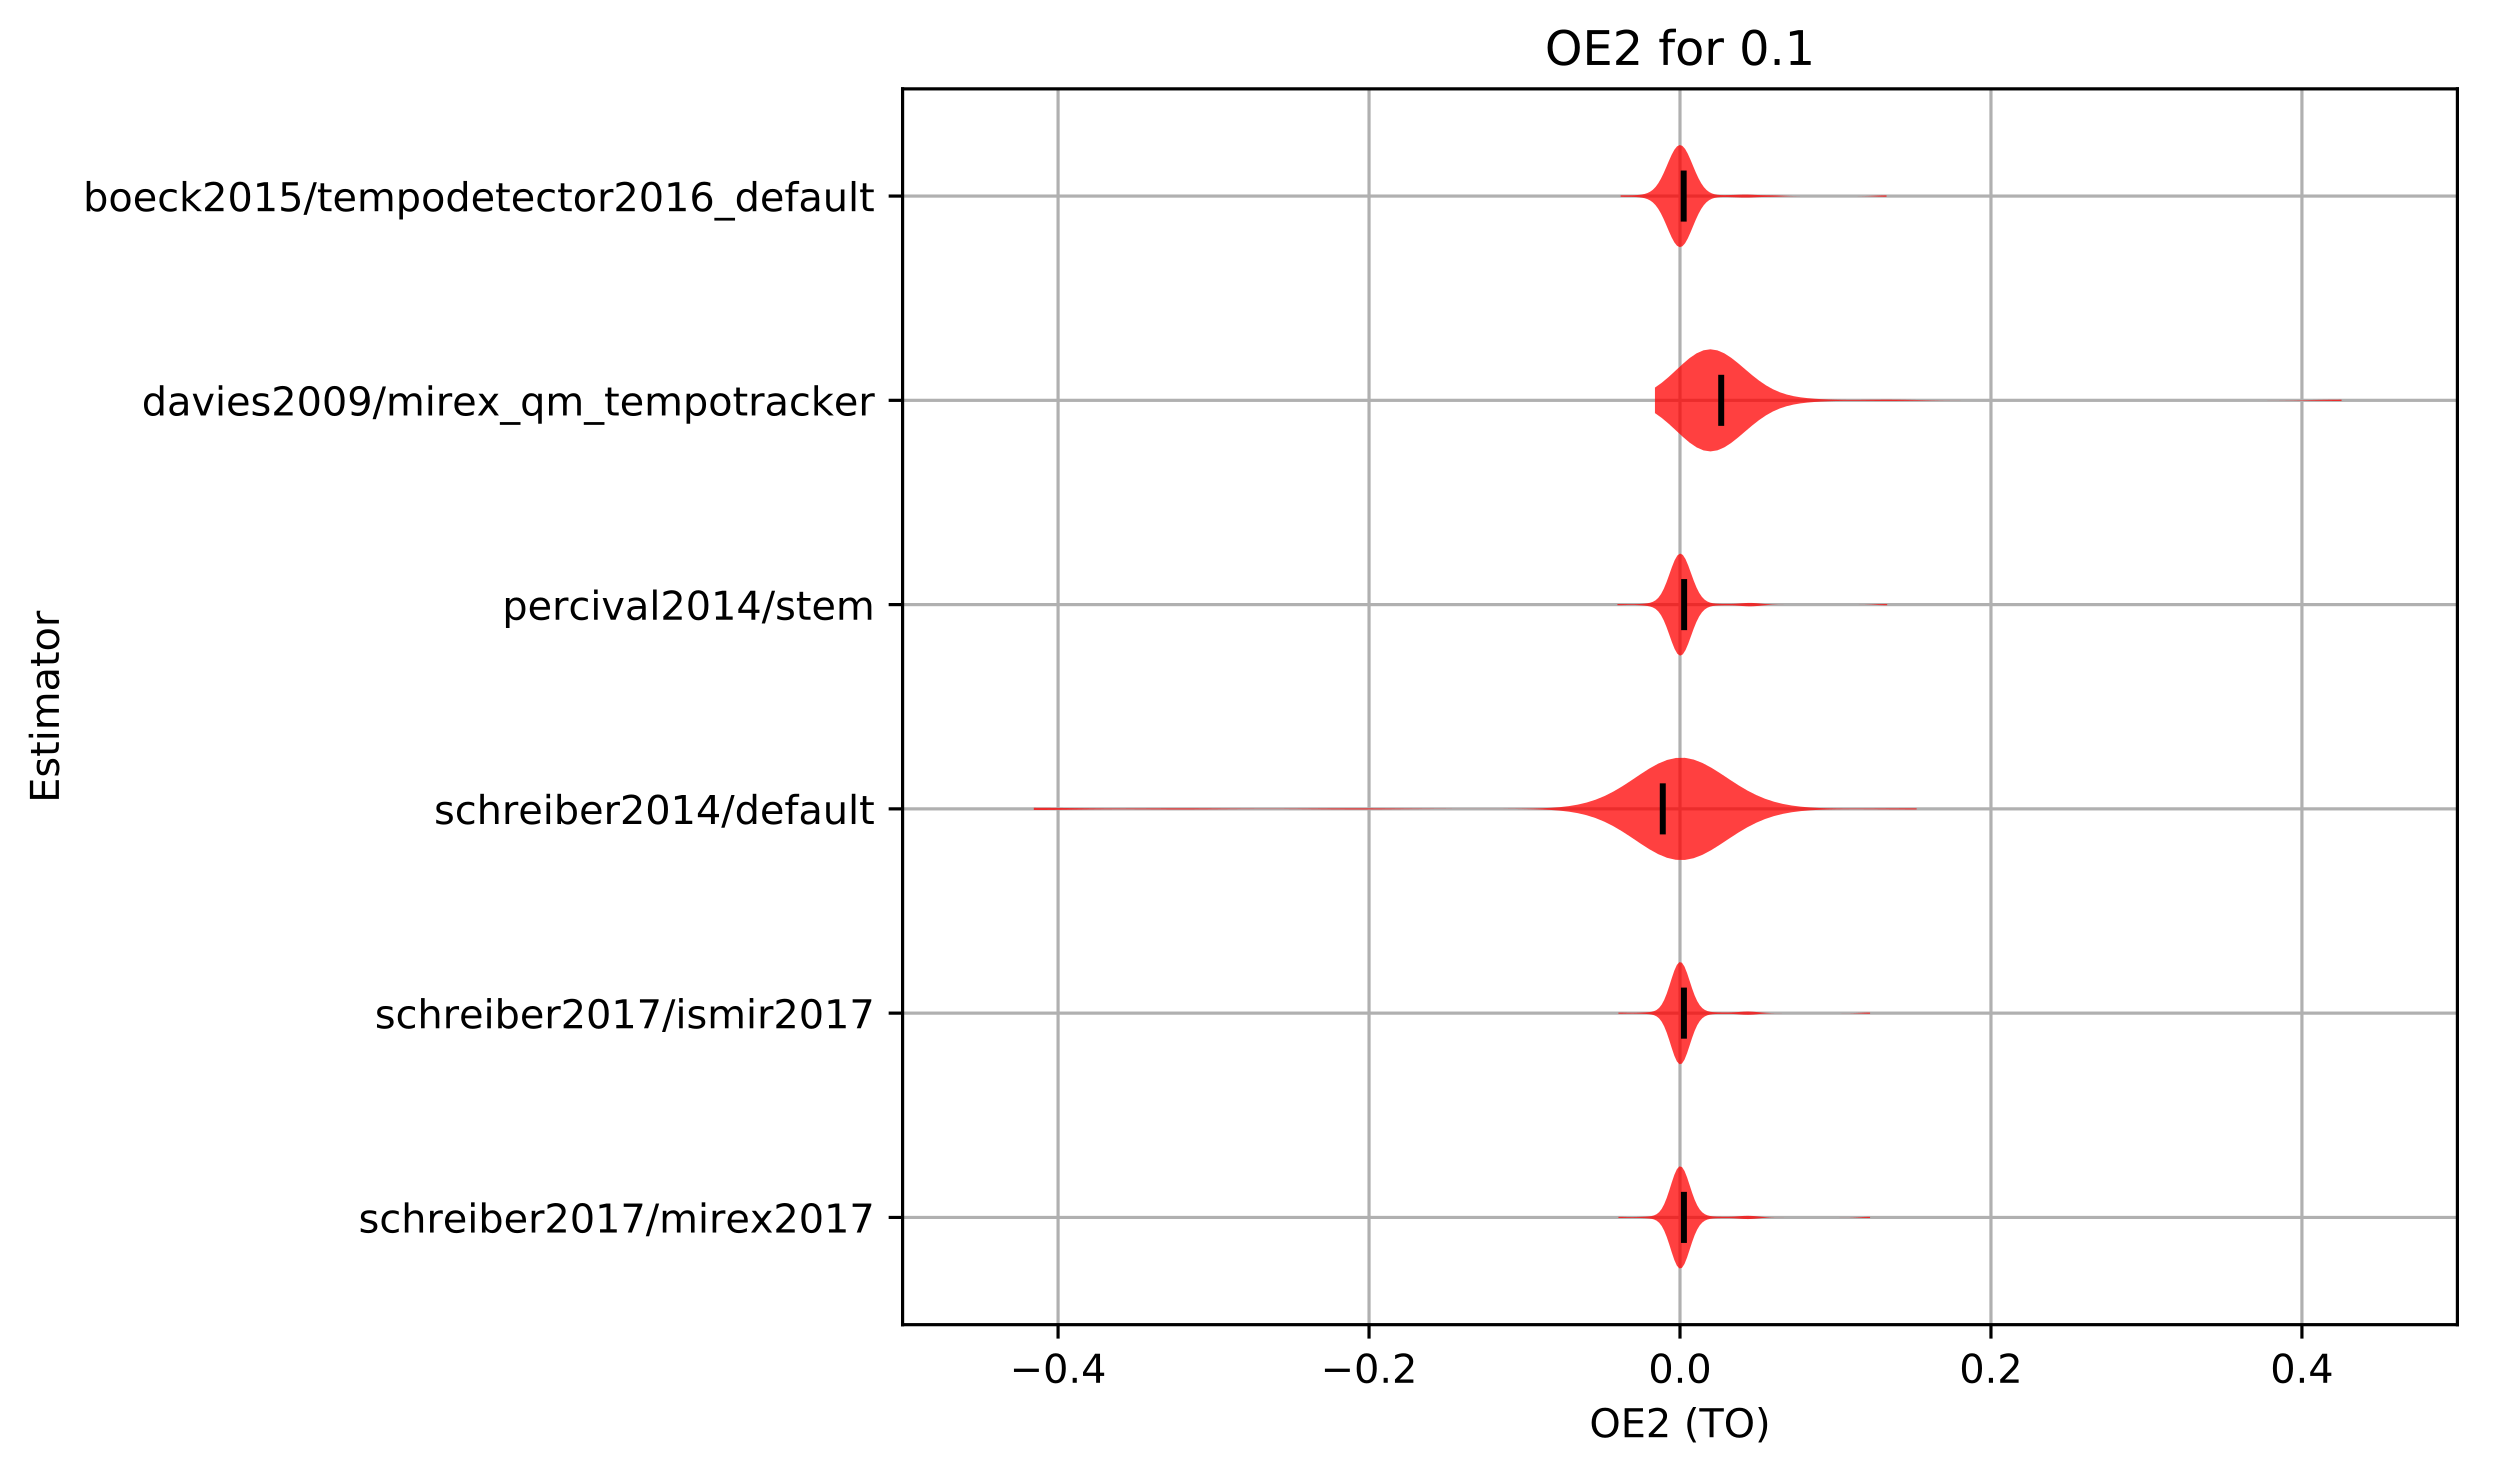 <?xml version="1.0" encoding="utf-8" standalone="no"?>
<!DOCTYPE svg PUBLIC "-//W3C//DTD SVG 1.1//EN"
  "http://www.w3.org/Graphics/SVG/1.1/DTD/svg11.dtd">
<!-- Created with matplotlib (http://matplotlib.org/) -->
<svg height="370.338pt" version="1.1" viewBox="0 0 628.047 370.338" width="628.047pt" xmlns="http://www.w3.org/2000/svg" xmlns:xlink="http://www.w3.org/1999/xlink">
 <defs>
  <style type="text/css">
*{stroke-linecap:butt;stroke-linejoin:round;}
  </style>
 </defs>
 <g id="figure_1">
  <g id="patch_1">
   <path d="M -0 370.338 
L 628.047 370.338 
L 628.047 0 
L -0 0 
z
" style="fill:#ffffff;"/>
  </g>
  <g id="axes_1">
   <g id="patch_2">
    <path d="M 226.747 332.782 
L 617.347 332.782 
L 617.347 22.318 
L 226.747 22.318 
z
" style="fill:#ffffff;"/>
   </g>
   <g id="matplotlib.axis_1">
    <g id="xtick_1">
     <g id="line2d_1">
      <path clip-path="url(#p66937c4a6c)" d="M 265.807 332.782 
L 265.807 22.318 
" style="fill:none;stroke:#b0b0b0;stroke-linecap:square;stroke-width:0.8;"/>
     </g>
     <g id="line2d_2">
      <defs>
       <path d="M 0 0 
L 0 3.5 
" id="mfef2815881" style="stroke:#000000;stroke-width:0.8;"/>
      </defs>
      <g>
       <use style="stroke:#000000;stroke-width:0.8;" x="265.807" xlink:href="#mfef2815881" y="332.782"/>
      </g>
     </g>
     <g id="text_1">
      <!-- −0.4 -->
      <defs>
       <path d="M 10.594 35.5 
L 73.188 35.5 
L 73.188 27.203 
L 10.594 27.203 
z
" id="DejaVuSans-2212"/>
       <path d="M 31.781 66.406 
Q 24.172 66.406 20.328 58.906 
Q 16.5 51.422 16.5 36.375 
Q 16.5 21.391 20.328 13.891 
Q 24.172 6.391 31.781 6.391 
Q 39.453 6.391 43.281 13.891 
Q 47.125 21.391 47.125 36.375 
Q 47.125 51.422 43.281 58.906 
Q 39.453 66.406 31.781 66.406 
z
M 31.781 74.219 
Q 44.047 74.219 50.516 64.516 
Q 56.984 54.828 56.984 36.375 
Q 56.984 17.969 50.516 8.266 
Q 44.047 -1.422 31.781 -1.422 
Q 19.531 -1.422 13.062 8.266 
Q 6.594 17.969 6.594 36.375 
Q 6.594 54.828 13.062 64.516 
Q 19.531 74.219 31.781 74.219 
z
" id="DejaVuSans-30"/>
       <path d="M 10.688 12.406 
L 21 12.406 
L 21 0 
L 10.688 0 
z
" id="DejaVuSans-2e"/>
       <path d="M 37.797 64.312 
L 12.891 25.391 
L 37.797 25.391 
z
M 35.203 72.906 
L 47.609 72.906 
L 47.609 25.391 
L 58.016 25.391 
L 58.016 17.188 
L 47.609 17.188 
L 47.609 0 
L 37.797 0 
L 37.797 17.188 
L 4.891 17.188 
L 4.891 26.703 
z
" id="DejaVuSans-34"/>
      </defs>
      <g transform="translate(253.665 347.381)scale(0.1 -0.1)">
       <use xlink:href="#DejaVuSans-2212"/>
       <use x="83.789" xlink:href="#DejaVuSans-30"/>
       <use x="147.412" xlink:href="#DejaVuSans-2e"/>
       <use x="179.199" xlink:href="#DejaVuSans-34"/>
      </g>
     </g>
    </g>
    <g id="xtick_2">
     <g id="line2d_3">
      <path clip-path="url(#p66937c4a6c)" d="M 343.927 332.782 
L 343.927 22.318 
" style="fill:none;stroke:#b0b0b0;stroke-linecap:square;stroke-width:0.8;"/>
     </g>
     <g id="line2d_4">
      <g>
       <use style="stroke:#000000;stroke-width:0.8;" x="343.927" xlink:href="#mfef2815881" y="332.782"/>
      </g>
     </g>
     <g id="text_2">
      <!-- −0.2 -->
      <defs>
       <path d="M 19.188 8.297 
L 53.609 8.297 
L 53.609 0 
L 7.328 0 
L 7.328 8.297 
Q 12.938 14.109 22.625 23.891 
Q 32.328 33.688 34.812 36.531 
Q 39.547 41.844 41.422 45.531 
Q 43.312 49.219 43.312 52.781 
Q 43.312 58.594 39.234 62.25 
Q 35.156 65.922 28.609 65.922 
Q 23.969 65.922 18.812 64.312 
Q 13.672 62.703 7.812 59.422 
L 7.812 69.391 
Q 13.766 71.781 18.938 73 
Q 24.125 74.219 28.422 74.219 
Q 39.75 74.219 46.484 68.547 
Q 53.219 62.891 53.219 53.422 
Q 53.219 48.922 51.531 44.891 
Q 49.859 40.875 45.406 35.406 
Q 44.188 33.984 37.641 27.219 
Q 31.109 20.453 19.188 8.297 
z
" id="DejaVuSans-32"/>
      </defs>
      <g transform="translate(331.785 347.381)scale(0.1 -0.1)">
       <use xlink:href="#DejaVuSans-2212"/>
       <use x="83.789" xlink:href="#DejaVuSans-30"/>
       <use x="147.412" xlink:href="#DejaVuSans-2e"/>
       <use x="179.199" xlink:href="#DejaVuSans-32"/>
      </g>
     </g>
    </g>
    <g id="xtick_3">
     <g id="line2d_5">
      <path clip-path="url(#p66937c4a6c)" d="M 422.047 332.782 
L 422.047 22.318 
" style="fill:none;stroke:#b0b0b0;stroke-linecap:square;stroke-width:0.8;"/>
     </g>
     <g id="line2d_6">
      <g>
       <use style="stroke:#000000;stroke-width:0.8;" x="422.047" xlink:href="#mfef2815881" y="332.782"/>
      </g>
     </g>
     <g id="text_3">
      <!-- 0.0 -->
      <g transform="translate(414.095 347.381)scale(0.1 -0.1)">
       <use xlink:href="#DejaVuSans-30"/>
       <use x="63.623" xlink:href="#DejaVuSans-2e"/>
       <use x="95.41" xlink:href="#DejaVuSans-30"/>
      </g>
     </g>
    </g>
    <g id="xtick_4">
     <g id="line2d_7">
      <path clip-path="url(#p66937c4a6c)" d="M 500.167 332.782 
L 500.167 22.318 
" style="fill:none;stroke:#b0b0b0;stroke-linecap:square;stroke-width:0.8;"/>
     </g>
     <g id="line2d_8">
      <g>
       <use style="stroke:#000000;stroke-width:0.8;" x="500.167" xlink:href="#mfef2815881" y="332.782"/>
      </g>
     </g>
     <g id="text_4">
      <!-- 0.2 -->
      <g transform="translate(492.215 347.381)scale(0.1 -0.1)">
       <use xlink:href="#DejaVuSans-30"/>
       <use x="63.623" xlink:href="#DejaVuSans-2e"/>
       <use x="95.41" xlink:href="#DejaVuSans-32"/>
      </g>
     </g>
    </g>
    <g id="xtick_5">
     <g id="line2d_9">
      <path clip-path="url(#p66937c4a6c)" d="M 578.287 332.782 
L 578.287 22.318 
" style="fill:none;stroke:#b0b0b0;stroke-linecap:square;stroke-width:0.8;"/>
     </g>
     <g id="line2d_10">
      <g>
       <use style="stroke:#000000;stroke-width:0.8;" x="578.287" xlink:href="#mfef2815881" y="332.782"/>
      </g>
     </g>
     <g id="text_5">
      <!-- 0.4 -->
      <g transform="translate(570.335 347.381)scale(0.1 -0.1)">
       <use xlink:href="#DejaVuSans-30"/>
       <use x="63.623" xlink:href="#DejaVuSans-2e"/>
       <use x="95.41" xlink:href="#DejaVuSans-34"/>
      </g>
     </g>
    </g>
    <g id="text_6">
     <!-- OE2 (TO) -->
     <defs>
      <path d="M 39.406 66.219 
Q 28.656 66.219 22.328 58.203 
Q 16.016 50.203 16.016 36.375 
Q 16.016 22.609 22.328 14.594 
Q 28.656 6.594 39.406 6.594 
Q 50.141 6.594 56.422 14.594 
Q 62.703 22.609 62.703 36.375 
Q 62.703 50.203 56.422 58.203 
Q 50.141 66.219 39.406 66.219 
z
M 39.406 74.219 
Q 54.734 74.219 63.906 63.938 
Q 73.094 53.656 73.094 36.375 
Q 73.094 19.141 63.906 8.859 
Q 54.734 -1.422 39.406 -1.422 
Q 24.031 -1.422 14.812 8.828 
Q 5.609 19.094 5.609 36.375 
Q 5.609 53.656 14.812 63.938 
Q 24.031 74.219 39.406 74.219 
z
" id="DejaVuSans-4f"/>
      <path d="M 9.812 72.906 
L 55.906 72.906 
L 55.906 64.594 
L 19.672 64.594 
L 19.672 43.016 
L 54.391 43.016 
L 54.391 34.719 
L 19.672 34.719 
L 19.672 8.297 
L 56.781 8.297 
L 56.781 0 
L 9.812 0 
z
" id="DejaVuSans-45"/>
      <path id="DejaVuSans-20"/>
      <path d="M 31 75.875 
Q 24.469 64.656 21.281 53.656 
Q 18.109 42.672 18.109 31.391 
Q 18.109 20.125 21.312 9.062 
Q 24.516 -2 31 -13.188 
L 23.188 -13.188 
Q 15.875 -1.703 12.234 9.375 
Q 8.594 20.453 8.594 31.391 
Q 8.594 42.281 12.203 53.312 
Q 15.828 64.359 23.188 75.875 
z
" id="DejaVuSans-28"/>
      <path d="M -0.297 72.906 
L 61.375 72.906 
L 61.375 64.594 
L 35.5 64.594 
L 35.5 0 
L 25.594 0 
L 25.594 64.594 
L -0.297 64.594 
z
" id="DejaVuSans-54"/>
      <path d="M 8.016 75.875 
L 15.828 75.875 
Q 23.141 64.359 26.781 53.312 
Q 30.422 42.281 30.422 31.391 
Q 30.422 20.453 26.781 9.375 
Q 23.141 -1.703 15.828 -13.188 
L 8.016 -13.188 
Q 14.5 -2 17.703 9.062 
Q 20.906 20.125 20.906 31.391 
Q 20.906 42.672 17.703 53.656 
Q 14.5 64.656 8.016 75.875 
z
" id="DejaVuSans-29"/>
     </defs>
     <g transform="translate(399.29 361.059)scale(0.1 -0.1)">
      <use xlink:href="#DejaVuSans-4f"/>
      <use x="78.711" xlink:href="#DejaVuSans-45"/>
      <use x="141.895" xlink:href="#DejaVuSans-32"/>
      <use x="205.518" xlink:href="#DejaVuSans-20"/>
      <use x="237.305" xlink:href="#DejaVuSans-28"/>
      <use x="276.318" xlink:href="#DejaVuSans-54"/>
      <use x="337.402" xlink:href="#DejaVuSans-4f"/>
      <use x="416.113" xlink:href="#DejaVuSans-29"/>
     </g>
    </g>
   </g>
   <g id="matplotlib.axis_2">
    <g id="ytick_1">
     <g id="line2d_11">
      <path clip-path="url(#p66937c4a6c)" d="M 226.747 305.841 
L 617.347 305.841 
" style="fill:none;stroke:#b0b0b0;stroke-linecap:square;stroke-width:0.8;"/>
     </g>
     <g id="line2d_12">
      <defs>
       <path d="M 0 0 
L -3.5 0 
" id="m8ab39f2c5d" style="stroke:#000000;stroke-width:0.8;"/>
      </defs>
      <g>
       <use style="stroke:#000000;stroke-width:0.8;" x="226.747" xlink:href="#m8ab39f2c5d" y="305.841"/>
      </g>
     </g>
     <g id="text_7">
      <!-- schreiber2017/mirex2017 -->
      <defs>
       <path d="M 44.281 53.078 
L 44.281 44.578 
Q 40.484 46.531 36.375 47.5 
Q 32.281 48.484 27.875 48.484 
Q 21.188 48.484 17.844 46.438 
Q 14.5 44.391 14.5 40.281 
Q 14.5 37.156 16.891 35.375 
Q 19.281 33.594 26.516 31.984 
L 29.594 31.297 
Q 39.156 29.25 43.188 25.516 
Q 47.219 21.781 47.219 15.094 
Q 47.219 7.469 41.188 3.016 
Q 35.156 -1.422 24.609 -1.422 
Q 20.219 -1.422 15.453 -0.562 
Q 10.688 0.297 5.422 2 
L 5.422 11.281 
Q 10.406 8.688 15.234 7.391 
Q 20.062 6.109 24.812 6.109 
Q 31.156 6.109 34.562 8.281 
Q 37.984 10.453 37.984 14.406 
Q 37.984 18.062 35.516 20.016 
Q 33.062 21.969 24.703 23.781 
L 21.578 24.516 
Q 13.234 26.266 9.516 29.906 
Q 5.812 33.547 5.812 39.891 
Q 5.812 47.609 11.281 51.797 
Q 16.75 56 26.812 56 
Q 31.781 56 36.172 55.266 
Q 40.578 54.547 44.281 53.078 
z
" id="DejaVuSans-73"/>
       <path d="M 48.781 52.594 
L 48.781 44.188 
Q 44.969 46.297 41.141 47.344 
Q 37.312 48.391 33.406 48.391 
Q 24.656 48.391 19.812 42.844 
Q 14.984 37.312 14.984 27.297 
Q 14.984 17.281 19.812 11.734 
Q 24.656 6.203 33.406 6.203 
Q 37.312 6.203 41.141 7.25 
Q 44.969 8.297 48.781 10.406 
L 48.781 2.094 
Q 45.016 0.344 40.984 -0.531 
Q 36.969 -1.422 32.422 -1.422 
Q 20.062 -1.422 12.781 6.344 
Q 5.516 14.109 5.516 27.297 
Q 5.516 40.672 12.859 48.328 
Q 20.219 56 33.016 56 
Q 37.156 56 41.109 55.141 
Q 45.062 54.297 48.781 52.594 
z
" id="DejaVuSans-63"/>
       <path d="M 54.891 33.016 
L 54.891 0 
L 45.906 0 
L 45.906 32.719 
Q 45.906 40.484 42.875 44.328 
Q 39.844 48.188 33.797 48.188 
Q 26.516 48.188 22.312 43.547 
Q 18.109 38.922 18.109 30.906 
L 18.109 0 
L 9.078 0 
L 9.078 75.984 
L 18.109 75.984 
L 18.109 46.188 
Q 21.344 51.125 25.703 53.562 
Q 30.078 56 35.797 56 
Q 45.219 56 50.047 50.172 
Q 54.891 44.344 54.891 33.016 
z
" id="DejaVuSans-68"/>
       <path d="M 41.109 46.297 
Q 39.594 47.172 37.812 47.578 
Q 36.031 48 33.891 48 
Q 26.266 48 22.188 43.047 
Q 18.109 38.094 18.109 28.812 
L 18.109 0 
L 9.078 0 
L 9.078 54.688 
L 18.109 54.688 
L 18.109 46.188 
Q 20.953 51.172 25.484 53.578 
Q 30.031 56 36.531 56 
Q 37.453 56 38.578 55.875 
Q 39.703 55.766 41.062 55.516 
z
" id="DejaVuSans-72"/>
       <path d="M 56.203 29.594 
L 56.203 25.203 
L 14.891 25.203 
Q 15.484 15.922 20.484 11.062 
Q 25.484 6.203 34.422 6.203 
Q 39.594 6.203 44.453 7.469 
Q 49.312 8.734 54.109 11.281 
L 54.109 2.781 
Q 49.266 0.734 44.188 -0.344 
Q 39.109 -1.422 33.891 -1.422 
Q 20.797 -1.422 13.156 6.188 
Q 5.516 13.812 5.516 26.812 
Q 5.516 40.234 12.766 48.109 
Q 20.016 56 32.328 56 
Q 43.359 56 49.781 48.891 
Q 56.203 41.797 56.203 29.594 
z
M 47.219 32.234 
Q 47.125 39.594 43.094 43.984 
Q 39.062 48.391 32.422 48.391 
Q 24.906 48.391 20.391 44.141 
Q 15.875 39.891 15.188 32.172 
z
" id="DejaVuSans-65"/>
       <path d="M 9.422 54.688 
L 18.406 54.688 
L 18.406 0 
L 9.422 0 
z
M 9.422 75.984 
L 18.406 75.984 
L 18.406 64.594 
L 9.422 64.594 
z
" id="DejaVuSans-69"/>
       <path d="M 48.688 27.297 
Q 48.688 37.203 44.609 42.844 
Q 40.531 48.484 33.406 48.484 
Q 26.266 48.484 22.188 42.844 
Q 18.109 37.203 18.109 27.297 
Q 18.109 17.391 22.188 11.75 
Q 26.266 6.109 33.406 6.109 
Q 40.531 6.109 44.609 11.75 
Q 48.688 17.391 48.688 27.297 
z
M 18.109 46.391 
Q 20.953 51.266 25.266 53.625 
Q 29.594 56 35.594 56 
Q 45.562 56 51.781 48.094 
Q 58.016 40.188 58.016 27.297 
Q 58.016 14.406 51.781 6.484 
Q 45.562 -1.422 35.594 -1.422 
Q 29.594 -1.422 25.266 0.953 
Q 20.953 3.328 18.109 8.203 
L 18.109 0 
L 9.078 0 
L 9.078 75.984 
L 18.109 75.984 
z
" id="DejaVuSans-62"/>
       <path d="M 12.406 8.297 
L 28.516 8.297 
L 28.516 63.922 
L 10.984 60.406 
L 10.984 69.391 
L 28.422 72.906 
L 38.281 72.906 
L 38.281 8.297 
L 54.391 8.297 
L 54.391 0 
L 12.406 0 
z
" id="DejaVuSans-31"/>
       <path d="M 8.203 72.906 
L 55.078 72.906 
L 55.078 68.703 
L 28.609 0 
L 18.312 0 
L 43.219 64.594 
L 8.203 64.594 
z
" id="DejaVuSans-37"/>
       <path d="M 25.391 72.906 
L 33.688 72.906 
L 8.297 -9.281 
L 0 -9.281 
z
" id="DejaVuSans-2f"/>
       <path d="M 52 44.188 
Q 55.375 50.25 60.062 53.125 
Q 64.75 56 71.094 56 
Q 79.641 56 84.281 50.016 
Q 88.922 44.047 88.922 33.016 
L 88.922 0 
L 79.891 0 
L 79.891 32.719 
Q 79.891 40.578 77.094 44.375 
Q 74.312 48.188 68.609 48.188 
Q 61.625 48.188 57.562 43.547 
Q 53.516 38.922 53.516 30.906 
L 53.516 0 
L 44.484 0 
L 44.484 32.719 
Q 44.484 40.625 41.703 44.406 
Q 38.922 48.188 33.109 48.188 
Q 26.219 48.188 22.156 43.531 
Q 18.109 38.875 18.109 30.906 
L 18.109 0 
L 9.078 0 
L 9.078 54.688 
L 18.109 54.688 
L 18.109 46.188 
Q 21.188 51.219 25.484 53.609 
Q 29.781 56 35.688 56 
Q 41.656 56 45.828 52.969 
Q 50 49.953 52 44.188 
z
" id="DejaVuSans-6d"/>
       <path d="M 54.891 54.688 
L 35.109 28.078 
L 55.906 0 
L 45.312 0 
L 29.391 21.484 
L 13.484 0 
L 2.875 0 
L 24.125 28.609 
L 4.688 54.688 
L 15.281 54.688 
L 29.781 35.203 
L 44.281 54.688 
z
" id="DejaVuSans-78"/>
      </defs>
      <g transform="translate(90.084 309.64)scale(0.1 -0.1)">
       <use xlink:href="#DejaVuSans-73"/>
       <use x="52.1" xlink:href="#DejaVuSans-63"/>
       <use x="107.08" xlink:href="#DejaVuSans-68"/>
       <use x="170.459" xlink:href="#DejaVuSans-72"/>
       <use x="211.541" xlink:href="#DejaVuSans-65"/>
       <use x="273.064" xlink:href="#DejaVuSans-69"/>
       <use x="300.848" xlink:href="#DejaVuSans-62"/>
       <use x="364.324" xlink:href="#DejaVuSans-65"/>
       <use x="425.848" xlink:href="#DejaVuSans-72"/>
       <use x="466.961" xlink:href="#DejaVuSans-32"/>
       <use x="530.584" xlink:href="#DejaVuSans-30"/>
       <use x="594.207" xlink:href="#DejaVuSans-31"/>
       <use x="657.83" xlink:href="#DejaVuSans-37"/>
       <use x="721.453" xlink:href="#DejaVuSans-2f"/>
       <use x="755.145" xlink:href="#DejaVuSans-6d"/>
       <use x="852.557" xlink:href="#DejaVuSans-69"/>
       <use x="880.34" xlink:href="#DejaVuSans-72"/>
       <use x="921.422" xlink:href="#DejaVuSans-65"/>
       <use x="982.93" xlink:href="#DejaVuSans-78"/>
       <use x="1042.109" xlink:href="#DejaVuSans-32"/>
       <use x="1105.732" xlink:href="#DejaVuSans-30"/>
       <use x="1169.355" xlink:href="#DejaVuSans-31"/>
       <use x="1232.979" xlink:href="#DejaVuSans-37"/>
      </g>
     </g>
    </g>
    <g id="ytick_2">
     <g id="line2d_13">
      <path clip-path="url(#p66937c4a6c)" d="M 226.747 254.525 
L 617.347 254.525 
" style="fill:none;stroke:#b0b0b0;stroke-linecap:square;stroke-width:0.8;"/>
     </g>
     <g id="line2d_14">
      <g>
       <use style="stroke:#000000;stroke-width:0.8;" x="226.747" xlink:href="#m8ab39f2c5d" y="254.525"/>
      </g>
     </g>
     <g id="text_8">
      <!-- schreiber2017/ismir2017 -->
      <g transform="translate(94.164 258.324)scale(0.1 -0.1)">
       <use xlink:href="#DejaVuSans-73"/>
       <use x="52.1" xlink:href="#DejaVuSans-63"/>
       <use x="107.08" xlink:href="#DejaVuSans-68"/>
       <use x="170.459" xlink:href="#DejaVuSans-72"/>
       <use x="211.541" xlink:href="#DejaVuSans-65"/>
       <use x="273.064" xlink:href="#DejaVuSans-69"/>
       <use x="300.848" xlink:href="#DejaVuSans-62"/>
       <use x="364.324" xlink:href="#DejaVuSans-65"/>
       <use x="425.848" xlink:href="#DejaVuSans-72"/>
       <use x="466.961" xlink:href="#DejaVuSans-32"/>
       <use x="530.584" xlink:href="#DejaVuSans-30"/>
       <use x="594.207" xlink:href="#DejaVuSans-31"/>
       <use x="657.83" xlink:href="#DejaVuSans-37"/>
       <use x="721.453" xlink:href="#DejaVuSans-2f"/>
       <use x="755.145" xlink:href="#DejaVuSans-69"/>
       <use x="782.928" xlink:href="#DejaVuSans-73"/>
       <use x="835.027" xlink:href="#DejaVuSans-6d"/>
       <use x="932.439" xlink:href="#DejaVuSans-69"/>
       <use x="960.223" xlink:href="#DejaVuSans-72"/>
       <use x="1001.336" xlink:href="#DejaVuSans-32"/>
       <use x="1064.959" xlink:href="#DejaVuSans-30"/>
       <use x="1128.582" xlink:href="#DejaVuSans-31"/>
       <use x="1192.205" xlink:href="#DejaVuSans-37"/>
      </g>
     </g>
    </g>
    <g id="ytick_3">
     <g id="line2d_15">
      <path clip-path="url(#p66937c4a6c)" d="M 226.747 203.208 
L 617.347 203.208 
" style="fill:none;stroke:#b0b0b0;stroke-linecap:square;stroke-width:0.8;"/>
     </g>
     <g id="line2d_16">
      <g>
       <use style="stroke:#000000;stroke-width:0.8;" x="226.747" xlink:href="#m8ab39f2c5d" y="203.208"/>
      </g>
     </g>
     <g id="text_9">
      <!-- schreiber2014/default -->
      <defs>
       <path d="M 45.406 46.391 
L 45.406 75.984 
L 54.391 75.984 
L 54.391 0 
L 45.406 0 
L 45.406 8.203 
Q 42.578 3.328 38.25 0.953 
Q 33.938 -1.422 27.875 -1.422 
Q 17.969 -1.422 11.734 6.484 
Q 5.516 14.406 5.516 27.297 
Q 5.516 40.188 11.734 48.094 
Q 17.969 56 27.875 56 
Q 33.938 56 38.25 53.625 
Q 42.578 51.266 45.406 46.391 
z
M 14.797 27.297 
Q 14.797 17.391 18.875 11.75 
Q 22.953 6.109 30.078 6.109 
Q 37.203 6.109 41.297 11.75 
Q 45.406 17.391 45.406 27.297 
Q 45.406 37.203 41.297 42.844 
Q 37.203 48.484 30.078 48.484 
Q 22.953 48.484 18.875 42.844 
Q 14.797 37.203 14.797 27.297 
z
" id="DejaVuSans-64"/>
       <path d="M 37.109 75.984 
L 37.109 68.5 
L 28.516 68.5 
Q 23.688 68.5 21.797 66.547 
Q 19.922 64.594 19.922 59.516 
L 19.922 54.688 
L 34.719 54.688 
L 34.719 47.703 
L 19.922 47.703 
L 19.922 0 
L 10.891 0 
L 10.891 47.703 
L 2.297 47.703 
L 2.297 54.688 
L 10.891 54.688 
L 10.891 58.5 
Q 10.891 67.625 15.141 71.797 
Q 19.391 75.984 28.609 75.984 
z
" id="DejaVuSans-66"/>
       <path d="M 34.281 27.484 
Q 23.391 27.484 19.188 25 
Q 14.984 22.516 14.984 16.5 
Q 14.984 11.719 18.141 8.906 
Q 21.297 6.109 26.703 6.109 
Q 34.188 6.109 38.703 11.406 
Q 43.219 16.703 43.219 25.484 
L 43.219 27.484 
z
M 52.203 31.203 
L 52.203 0 
L 43.219 0 
L 43.219 8.297 
Q 40.141 3.328 35.547 0.953 
Q 30.953 -1.422 24.312 -1.422 
Q 15.922 -1.422 10.953 3.297 
Q 6 8.016 6 15.922 
Q 6 25.141 12.172 29.828 
Q 18.359 34.516 30.609 34.516 
L 43.219 34.516 
L 43.219 35.406 
Q 43.219 41.609 39.141 45 
Q 35.062 48.391 27.688 48.391 
Q 23 48.391 18.547 47.266 
Q 14.109 46.141 10.016 43.891 
L 10.016 52.203 
Q 14.938 54.109 19.578 55.047 
Q 24.219 56 28.609 56 
Q 40.484 56 46.344 49.844 
Q 52.203 43.703 52.203 31.203 
z
" id="DejaVuSans-61"/>
       <path d="M 8.5 21.578 
L 8.5 54.688 
L 17.484 54.688 
L 17.484 21.922 
Q 17.484 14.156 20.5 10.266 
Q 23.531 6.391 29.594 6.391 
Q 36.859 6.391 41.078 11.031 
Q 45.312 15.672 45.312 23.688 
L 45.312 54.688 
L 54.297 54.688 
L 54.297 0 
L 45.312 0 
L 45.312 8.406 
Q 42.047 3.422 37.719 1 
Q 33.406 -1.422 27.688 -1.422 
Q 18.266 -1.422 13.375 4.438 
Q 8.5 10.297 8.5 21.578 
z
M 31.109 56 
z
" id="DejaVuSans-75"/>
       <path d="M 9.422 75.984 
L 18.406 75.984 
L 18.406 0 
L 9.422 0 
z
" id="DejaVuSans-6c"/>
       <path d="M 18.312 70.219 
L 18.312 54.688 
L 36.812 54.688 
L 36.812 47.703 
L 18.312 47.703 
L 18.312 18.016 
Q 18.312 11.328 20.141 9.422 
Q 21.969 7.516 27.594 7.516 
L 36.812 7.516 
L 36.812 0 
L 27.594 0 
Q 17.188 0 13.234 3.875 
Q 9.281 7.766 9.281 18.016 
L 9.281 47.703 
L 2.688 47.703 
L 2.688 54.688 
L 9.281 54.688 
L 9.281 70.219 
z
" id="DejaVuSans-74"/>
      </defs>
      <g transform="translate(109.045 207.008)scale(0.1 -0.1)">
       <use xlink:href="#DejaVuSans-73"/>
       <use x="52.1" xlink:href="#DejaVuSans-63"/>
       <use x="107.08" xlink:href="#DejaVuSans-68"/>
       <use x="170.459" xlink:href="#DejaVuSans-72"/>
       <use x="211.541" xlink:href="#DejaVuSans-65"/>
       <use x="273.064" xlink:href="#DejaVuSans-69"/>
       <use x="300.848" xlink:href="#DejaVuSans-62"/>
       <use x="364.324" xlink:href="#DejaVuSans-65"/>
       <use x="425.848" xlink:href="#DejaVuSans-72"/>
       <use x="466.961" xlink:href="#DejaVuSans-32"/>
       <use x="530.584" xlink:href="#DejaVuSans-30"/>
       <use x="594.207" xlink:href="#DejaVuSans-31"/>
       <use x="657.83" xlink:href="#DejaVuSans-34"/>
       <use x="721.453" xlink:href="#DejaVuSans-2f"/>
       <use x="755.145" xlink:href="#DejaVuSans-64"/>
       <use x="818.621" xlink:href="#DejaVuSans-65"/>
       <use x="880.145" xlink:href="#DejaVuSans-66"/>
       <use x="915.35" xlink:href="#DejaVuSans-61"/>
       <use x="976.629" xlink:href="#DejaVuSans-75"/>
       <use x="1040.008" xlink:href="#DejaVuSans-6c"/>
       <use x="1067.791" xlink:href="#DejaVuSans-74"/>
      </g>
     </g>
    </g>
    <g id="ytick_4">
     <g id="line2d_17">
      <path clip-path="url(#p66937c4a6c)" d="M 226.747 151.892 
L 617.347 151.892 
" style="fill:none;stroke:#b0b0b0;stroke-linecap:square;stroke-width:0.8;"/>
     </g>
     <g id="line2d_18">
      <g>
       <use style="stroke:#000000;stroke-width:0.8;" x="226.747" xlink:href="#m8ab39f2c5d" y="151.892"/>
      </g>
     </g>
     <g id="text_10">
      <!-- percival2014/stem -->
      <defs>
       <path d="M 18.109 8.203 
L 18.109 -20.797 
L 9.078 -20.797 
L 9.078 54.688 
L 18.109 54.688 
L 18.109 46.391 
Q 20.953 51.266 25.266 53.625 
Q 29.594 56 35.594 56 
Q 45.562 56 51.781 48.094 
Q 58.016 40.188 58.016 27.297 
Q 58.016 14.406 51.781 6.484 
Q 45.562 -1.422 35.594 -1.422 
Q 29.594 -1.422 25.266 0.953 
Q 20.953 3.328 18.109 8.203 
z
M 48.688 27.297 
Q 48.688 37.203 44.609 42.844 
Q 40.531 48.484 33.406 48.484 
Q 26.266 48.484 22.188 42.844 
Q 18.109 37.203 18.109 27.297 
Q 18.109 17.391 22.188 11.75 
Q 26.266 6.109 33.406 6.109 
Q 40.531 6.109 44.609 11.75 
Q 48.688 17.391 48.688 27.297 
z
" id="DejaVuSans-70"/>
       <path d="M 2.984 54.688 
L 12.5 54.688 
L 29.594 8.797 
L 46.688 54.688 
L 56.203 54.688 
L 35.688 0 
L 23.484 0 
z
" id="DejaVuSans-76"/>
      </defs>
      <g transform="translate(126.194 155.691)scale(0.1 -0.1)">
       <use xlink:href="#DejaVuSans-70"/>
       <use x="63.477" xlink:href="#DejaVuSans-65"/>
       <use x="125" xlink:href="#DejaVuSans-72"/>
       <use x="166.082" xlink:href="#DejaVuSans-63"/>
       <use x="221.062" xlink:href="#DejaVuSans-69"/>
       <use x="248.846" xlink:href="#DejaVuSans-76"/>
       <use x="308.025" xlink:href="#DejaVuSans-61"/>
       <use x="369.305" xlink:href="#DejaVuSans-6c"/>
       <use x="397.088" xlink:href="#DejaVuSans-32"/>
       <use x="460.711" xlink:href="#DejaVuSans-30"/>
       <use x="524.334" xlink:href="#DejaVuSans-31"/>
       <use x="587.957" xlink:href="#DejaVuSans-34"/>
       <use x="651.58" xlink:href="#DejaVuSans-2f"/>
       <use x="685.271" xlink:href="#DejaVuSans-73"/>
       <use x="737.371" xlink:href="#DejaVuSans-74"/>
       <use x="776.58" xlink:href="#DejaVuSans-65"/>
       <use x="838.104" xlink:href="#DejaVuSans-6d"/>
      </g>
     </g>
    </g>
    <g id="ytick_5">
     <g id="line2d_19">
      <path clip-path="url(#p66937c4a6c)" d="M 226.747 100.576 
L 617.347 100.576 
" style="fill:none;stroke:#b0b0b0;stroke-linecap:square;stroke-width:0.8;"/>
     </g>
     <g id="line2d_20">
      <g>
       <use style="stroke:#000000;stroke-width:0.8;" x="226.747" xlink:href="#m8ab39f2c5d" y="100.576"/>
      </g>
     </g>
     <g id="text_11">
      <!-- davies2009/mirex_qm_tempotracker -->
      <defs>
       <path d="M 10.984 1.516 
L 10.984 10.5 
Q 14.703 8.734 18.5 7.812 
Q 22.312 6.891 25.984 6.891 
Q 35.75 6.891 40.891 13.453 
Q 46.047 20.016 46.781 33.406 
Q 43.953 29.203 39.594 26.953 
Q 35.25 24.703 29.984 24.703 
Q 19.047 24.703 12.672 31.312 
Q 6.297 37.938 6.297 49.422 
Q 6.297 60.641 12.938 67.422 
Q 19.578 74.219 30.609 74.219 
Q 43.266 74.219 49.922 64.516 
Q 56.594 54.828 56.594 36.375 
Q 56.594 19.141 48.406 8.859 
Q 40.234 -1.422 26.422 -1.422 
Q 22.703 -1.422 18.891 -0.688 
Q 15.094 0.047 10.984 1.516 
z
M 30.609 32.422 
Q 37.25 32.422 41.125 36.953 
Q 45.016 41.5 45.016 49.422 
Q 45.016 57.281 41.125 61.844 
Q 37.25 66.406 30.609 66.406 
Q 23.969 66.406 20.094 61.844 
Q 16.219 57.281 16.219 49.422 
Q 16.219 41.5 20.094 36.953 
Q 23.969 32.422 30.609 32.422 
z
" id="DejaVuSans-39"/>
       <path d="M 50.984 -16.609 
L 50.984 -23.578 
L -0.984 -23.578 
L -0.984 -16.609 
z
" id="DejaVuSans-5f"/>
       <path d="M 14.797 27.297 
Q 14.797 17.391 18.875 11.75 
Q 22.953 6.109 30.078 6.109 
Q 37.203 6.109 41.297 11.75 
Q 45.406 17.391 45.406 27.297 
Q 45.406 37.203 41.297 42.844 
Q 37.203 48.484 30.078 48.484 
Q 22.953 48.484 18.875 42.844 
Q 14.797 37.203 14.797 27.297 
z
M 45.406 8.203 
Q 42.578 3.328 38.25 0.953 
Q 33.938 -1.422 27.875 -1.422 
Q 17.969 -1.422 11.734 6.484 
Q 5.516 14.406 5.516 27.297 
Q 5.516 40.188 11.734 48.094 
Q 17.969 56 27.875 56 
Q 33.938 56 38.25 53.625 
Q 42.578 51.266 45.406 46.391 
L 45.406 54.688 
L 54.391 54.688 
L 54.391 -20.797 
L 45.406 -20.797 
z
" id="DejaVuSans-71"/>
       <path d="M 30.609 48.391 
Q 23.391 48.391 19.188 42.75 
Q 14.984 37.109 14.984 27.297 
Q 14.984 17.484 19.156 11.844 
Q 23.344 6.203 30.609 6.203 
Q 37.797 6.203 41.984 11.859 
Q 46.188 17.531 46.188 27.297 
Q 46.188 37.016 41.984 42.703 
Q 37.797 48.391 30.609 48.391 
z
M 30.609 56 
Q 42.328 56 49.016 48.375 
Q 55.719 40.766 55.719 27.297 
Q 55.719 13.875 49.016 6.219 
Q 42.328 -1.422 30.609 -1.422 
Q 18.844 -1.422 12.172 6.219 
Q 5.516 13.875 5.516 27.297 
Q 5.516 40.766 12.172 48.375 
Q 18.844 56 30.609 56 
z
" id="DejaVuSans-6f"/>
       <path d="M 9.078 75.984 
L 18.109 75.984 
L 18.109 31.109 
L 44.922 54.688 
L 56.391 54.688 
L 27.391 29.109 
L 57.625 0 
L 45.906 0 
L 18.109 26.703 
L 18.109 0 
L 9.078 0 
z
" id="DejaVuSans-6b"/>
      </defs>
      <g transform="translate(35.617 104.375)scale(0.1 -0.1)">
       <use xlink:href="#DejaVuSans-64"/>
       <use x="63.477" xlink:href="#DejaVuSans-61"/>
       <use x="124.756" xlink:href="#DejaVuSans-76"/>
       <use x="183.936" xlink:href="#DejaVuSans-69"/>
       <use x="211.719" xlink:href="#DejaVuSans-65"/>
       <use x="273.242" xlink:href="#DejaVuSans-73"/>
       <use x="325.342" xlink:href="#DejaVuSans-32"/>
       <use x="388.965" xlink:href="#DejaVuSans-30"/>
       <use x="452.588" xlink:href="#DejaVuSans-30"/>
       <use x="516.211" xlink:href="#DejaVuSans-39"/>
       <use x="579.834" xlink:href="#DejaVuSans-2f"/>
       <use x="613.525" xlink:href="#DejaVuSans-6d"/>
       <use x="710.938" xlink:href="#DejaVuSans-69"/>
       <use x="738.721" xlink:href="#DejaVuSans-72"/>
       <use x="779.803" xlink:href="#DejaVuSans-65"/>
       <use x="841.311" xlink:href="#DejaVuSans-78"/>
       <use x="900.49" xlink:href="#DejaVuSans-5f"/>
       <use x="950.49" xlink:href="#DejaVuSans-71"/>
       <use x="1013.967" xlink:href="#DejaVuSans-6d"/>
       <use x="1111.379" xlink:href="#DejaVuSans-5f"/>
       <use x="1161.379" xlink:href="#DejaVuSans-74"/>
       <use x="1200.588" xlink:href="#DejaVuSans-65"/>
       <use x="1262.111" xlink:href="#DejaVuSans-6d"/>
       <use x="1359.523" xlink:href="#DejaVuSans-70"/>
       <use x="1423" xlink:href="#DejaVuSans-6f"/>
       <use x="1484.182" xlink:href="#DejaVuSans-74"/>
       <use x="1523.391" xlink:href="#DejaVuSans-72"/>
       <use x="1564.504" xlink:href="#DejaVuSans-61"/>
       <use x="1625.783" xlink:href="#DejaVuSans-63"/>
       <use x="1680.764" xlink:href="#DejaVuSans-6b"/>
       <use x="1738.627" xlink:href="#DejaVuSans-65"/>
       <use x="1800.15" xlink:href="#DejaVuSans-72"/>
      </g>
     </g>
    </g>
    <g id="ytick_6">
     <g id="line2d_21">
      <path clip-path="url(#p66937c4a6c)" d="M 226.747 49.259 
L 617.347 49.259 
" style="fill:none;stroke:#b0b0b0;stroke-linecap:square;stroke-width:0.8;"/>
     </g>
     <g id="line2d_22">
      <g>
       <use style="stroke:#000000;stroke-width:0.8;" x="226.747" xlink:href="#m8ab39f2c5d" y="49.259"/>
      </g>
     </g>
     <g id="text_12">
      <!-- boeck2015/tempodetector2016_default -->
      <defs>
       <path d="M 10.797 72.906 
L 49.516 72.906 
L 49.516 64.594 
L 19.828 64.594 
L 19.828 46.734 
Q 21.969 47.469 24.109 47.828 
Q 26.266 48.188 28.422 48.188 
Q 40.625 48.188 47.75 41.5 
Q 54.891 34.812 54.891 23.391 
Q 54.891 11.625 47.562 5.094 
Q 40.234 -1.422 26.906 -1.422 
Q 22.312 -1.422 17.547 -0.641 
Q 12.797 0.141 7.719 1.703 
L 7.719 11.625 
Q 12.109 9.234 16.797 8.062 
Q 21.484 6.891 26.703 6.891 
Q 35.156 6.891 40.078 11.328 
Q 45.016 15.766 45.016 23.391 
Q 45.016 31 40.078 35.438 
Q 35.156 39.891 26.703 39.891 
Q 22.75 39.891 18.812 39.016 
Q 14.891 38.141 10.797 36.281 
z
" id="DejaVuSans-35"/>
       <path d="M 33.016 40.375 
Q 26.375 40.375 22.484 35.828 
Q 18.609 31.297 18.609 23.391 
Q 18.609 15.531 22.484 10.953 
Q 26.375 6.391 33.016 6.391 
Q 39.656 6.391 43.531 10.953 
Q 47.406 15.531 47.406 23.391 
Q 47.406 31.297 43.531 35.828 
Q 39.656 40.375 33.016 40.375 
z
M 52.594 71.297 
L 52.594 62.312 
Q 48.875 64.062 45.094 64.984 
Q 41.312 65.922 37.594 65.922 
Q 27.828 65.922 22.672 59.328 
Q 17.531 52.734 16.797 39.406 
Q 19.672 43.656 24.016 45.922 
Q 28.375 48.188 33.594 48.188 
Q 44.578 48.188 50.953 41.516 
Q 57.328 34.859 57.328 23.391 
Q 57.328 12.156 50.688 5.359 
Q 44.047 -1.422 33.016 -1.422 
Q 20.359 -1.422 13.672 8.266 
Q 6.984 17.969 6.984 36.375 
Q 6.984 53.656 15.188 63.938 
Q 23.391 74.219 37.203 74.219 
Q 40.922 74.219 44.703 73.484 
Q 48.484 72.75 52.594 71.297 
z
" id="DejaVuSans-36"/>
      </defs>
      <g transform="translate(20.878 53.058)scale(0.1 -0.1)">
       <use xlink:href="#DejaVuSans-62"/>
       <use x="63.477" xlink:href="#DejaVuSans-6f"/>
       <use x="124.658" xlink:href="#DejaVuSans-65"/>
       <use x="186.182" xlink:href="#DejaVuSans-63"/>
       <use x="241.162" xlink:href="#DejaVuSans-6b"/>
       <use x="299.072" xlink:href="#DejaVuSans-32"/>
       <use x="362.695" xlink:href="#DejaVuSans-30"/>
       <use x="426.318" xlink:href="#DejaVuSans-31"/>
       <use x="489.941" xlink:href="#DejaVuSans-35"/>
       <use x="553.564" xlink:href="#DejaVuSans-2f"/>
       <use x="587.256" xlink:href="#DejaVuSans-74"/>
       <use x="626.465" xlink:href="#DejaVuSans-65"/>
       <use x="687.988" xlink:href="#DejaVuSans-6d"/>
       <use x="785.4" xlink:href="#DejaVuSans-70"/>
       <use x="848.877" xlink:href="#DejaVuSans-6f"/>
       <use x="910.059" xlink:href="#DejaVuSans-64"/>
       <use x="973.535" xlink:href="#DejaVuSans-65"/>
       <use x="1035.059" xlink:href="#DejaVuSans-74"/>
       <use x="1074.268" xlink:href="#DejaVuSans-65"/>
       <use x="1135.791" xlink:href="#DejaVuSans-63"/>
       <use x="1190.771" xlink:href="#DejaVuSans-74"/>
       <use x="1229.98" xlink:href="#DejaVuSans-6f"/>
       <use x="1291.162" xlink:href="#DejaVuSans-72"/>
       <use x="1332.275" xlink:href="#DejaVuSans-32"/>
       <use x="1395.898" xlink:href="#DejaVuSans-30"/>
       <use x="1459.521" xlink:href="#DejaVuSans-31"/>
       <use x="1523.145" xlink:href="#DejaVuSans-36"/>
       <use x="1586.768" xlink:href="#DejaVuSans-5f"/>
       <use x="1636.768" xlink:href="#DejaVuSans-64"/>
       <use x="1700.244" xlink:href="#DejaVuSans-65"/>
       <use x="1761.768" xlink:href="#DejaVuSans-66"/>
       <use x="1796.973" xlink:href="#DejaVuSans-61"/>
       <use x="1858.252" xlink:href="#DejaVuSans-75"/>
       <use x="1921.631" xlink:href="#DejaVuSans-6c"/>
       <use x="1949.414" xlink:href="#DejaVuSans-74"/>
      </g>
     </g>
    </g>
    <g id="text_13">
     <!-- Estimator -->
     <g transform="translate(14.798 201.673)rotate(-90)scale(0.1 -0.1)">
      <use xlink:href="#DejaVuSans-45"/>
      <use x="63.184" xlink:href="#DejaVuSans-73"/>
      <use x="115.283" xlink:href="#DejaVuSans-74"/>
      <use x="154.492" xlink:href="#DejaVuSans-69"/>
      <use x="182.275" xlink:href="#DejaVuSans-6d"/>
      <use x="279.688" xlink:href="#DejaVuSans-61"/>
      <use x="340.967" xlink:href="#DejaVuSans-74"/>
      <use x="380.176" xlink:href="#DejaVuSans-6f"/>
      <use x="441.357" xlink:href="#DejaVuSans-72"/>
     </g>
    </g>
   </g>
   <g id="PolyCollection_1">
    <path clip-path="url(#p66937c4a6c)" d="M 406.579 305.695 
L 406.579 305.987 
L 407.217 305.984 
L 407.856 305.974 
L 408.495 305.96 
L 409.133 305.948 
L 409.772 305.941 
L 410.41 305.942 
L 411.049 305.952 
L 411.688 305.969 
L 412.326 305.991 
L 412.965 306.017 
L 413.603 306.049 
L 414.242 306.098 
L 414.88 306.184 
L 415.519 306.348 
L 416.158 306.647 
L 416.796 307.161 
L 417.435 307.976 
L 418.073 309.163 
L 418.712 310.739 
L 419.351 312.632 
L 419.989 314.66 
L 420.628 316.545 
L 421.266 317.971 
L 421.905 318.67 
L 422.544 318.507 
L 423.182 317.522 
L 423.821 315.915 
L 424.459 313.981 
L 425.098 312.023 
L 425.736 310.276 
L 426.375 308.868 
L 427.014 307.828 
L 427.652 307.115 
L 428.291 306.655 
L 428.929 306.373 
L 429.568 306.207 
L 430.207 306.114 
L 430.845 306.064 
L 431.484 306.039 
L 432.122 306.027 
L 432.761 306.02 
L 433.399 306.017 
L 434.038 306.018 
L 434.677 306.026 
L 435.315 306.046 
L 435.954 306.079 
L 436.592 306.121 
L 437.231 306.168 
L 437.87 306.21 
L 438.508 306.239 
L 439.147 306.248 
L 439.785 306.234 
L 440.424 306.198 
L 441.063 306.147 
L 441.701 306.087 
L 442.34 306.028 
L 442.978 305.974 
L 443.617 305.93 
L 444.255 305.897 
L 444.894 305.874 
L 445.533 305.859 
L 446.171 305.85 
L 446.81 305.846 
L 447.448 305.843 
L 448.087 305.842 
L 448.726 305.841 
L 449.364 305.841 
L 450.003 305.841 
L 450.641 305.841 
L 451.28 305.841 
L 451.918 305.841 
L 452.557 305.841 
L 453.196 305.841 
L 453.834 305.841 
L 454.473 305.841 
L 455.111 305.841 
L 455.75 305.841 
L 456.389 305.841 
L 457.027 305.841 
L 457.666 305.841 
L 458.304 305.841 
L 458.943 305.841 
L 459.582 305.841 
L 460.22 305.841 
L 460.859 305.841 
L 461.497 305.841 
L 462.136 305.842 
L 462.774 305.843 
L 463.413 305.845 
L 464.052 305.849 
L 464.69 305.856 
L 465.329 305.866 
L 465.967 305.881 
L 466.606 305.9 
L 467.245 305.922 
L 467.883 305.946 
L 468.522 305.966 
L 469.16 305.98 
L 469.799 305.985 
L 469.799 305.697 
L 469.799 305.697 
L 469.16 305.702 
L 468.522 305.716 
L 467.883 305.736 
L 467.245 305.76 
L 466.606 305.782 
L 465.967 305.801 
L 465.329 305.816 
L 464.69 305.826 
L 464.052 305.833 
L 463.413 305.837 
L 462.774 305.839 
L 462.136 305.84 
L 461.497 305.841 
L 460.859 305.841 
L 460.22 305.841 
L 459.582 305.841 
L 458.943 305.841 
L 458.304 305.841 
L 457.666 305.841 
L 457.027 305.841 
L 456.389 305.841 
L 455.75 305.841 
L 455.111 305.841 
L 454.473 305.841 
L 453.834 305.841 
L 453.196 305.841 
L 452.557 305.841 
L 451.918 305.841 
L 451.28 305.841 
L 450.641 305.841 
L 450.003 305.841 
L 449.364 305.841 
L 448.726 305.841 
L 448.087 305.84 
L 447.448 305.839 
L 446.81 305.837 
L 446.171 305.832 
L 445.533 305.823 
L 444.894 305.808 
L 444.255 305.785 
L 443.617 305.752 
L 442.978 305.708 
L 442.34 305.655 
L 441.701 305.595 
L 441.063 305.535 
L 440.424 305.484 
L 439.785 305.449 
L 439.147 305.434 
L 438.508 305.443 
L 437.87 305.472 
L 437.231 305.515 
L 436.592 305.561 
L 435.954 305.603 
L 435.315 305.636 
L 434.677 305.656 
L 434.038 305.664 
L 433.399 305.665 
L 432.761 305.662 
L 432.122 305.655 
L 431.484 305.643 
L 430.845 305.618 
L 430.207 305.568 
L 429.568 305.475 
L 428.929 305.309 
L 428.291 305.027 
L 427.652 304.567 
L 427.014 303.854 
L 426.375 302.814 
L 425.736 301.406 
L 425.098 299.659 
L 424.459 297.701 
L 423.821 295.767 
L 423.182 294.16 
L 422.544 293.175 
L 421.905 293.012 
L 421.266 293.711 
L 420.628 295.137 
L 419.989 297.022 
L 419.351 299.05 
L 418.712 300.943 
L 418.073 302.519 
L 417.435 303.706 
L 416.796 304.521 
L 416.158 305.035 
L 415.519 305.334 
L 414.88 305.498 
L 414.242 305.584 
L 413.603 305.633 
L 412.965 305.665 
L 412.326 305.691 
L 411.688 305.713 
L 411.049 305.73 
L 410.41 305.74 
L 409.772 305.741 
L 409.133 305.734 
L 408.495 305.722 
L 407.856 305.708 
L 407.217 305.698 
L 406.579 305.695 
z
" style="fill:#ff0000;fill-opacity:0.75;"/>
   </g>
   <g id="PolyCollection_2">
    <path clip-path="url(#p66937c4a6c)" d="M 406.579 254.379 
L 406.579 254.671 
L 407.217 254.668 
L 407.856 254.658 
L 408.495 254.644 
L 409.133 254.632 
L 409.772 254.625 
L 410.41 254.626 
L 411.049 254.635 
L 411.688 254.652 
L 412.326 254.674 
L 412.965 254.7 
L 413.603 254.733 
L 414.242 254.781 
L 414.88 254.868 
L 415.519 255.032 
L 416.158 255.331 
L 416.796 255.845 
L 417.435 256.66 
L 418.073 257.847 
L 418.712 259.423 
L 419.351 261.316 
L 419.989 263.344 
L 420.628 265.229 
L 421.266 266.654 
L 421.905 267.354 
L 422.544 267.191 
L 423.182 266.206 
L 423.821 264.598 
L 424.459 262.665 
L 425.098 260.707 
L 425.736 258.959 
L 426.375 257.551 
L 427.014 256.512 
L 427.652 255.799 
L 428.291 255.339 
L 428.929 255.056 
L 429.568 254.891 
L 430.207 254.797 
L 430.845 254.748 
L 431.484 254.723 
L 432.122 254.71 
L 432.761 254.704 
L 433.399 254.7 
L 434.038 254.701 
L 434.677 254.71 
L 435.315 254.73 
L 435.954 254.762 
L 436.592 254.805 
L 437.231 254.851 
L 437.87 254.893 
L 438.508 254.922 
L 439.147 254.931 
L 439.785 254.917 
L 440.424 254.882 
L 441.063 254.83 
L 441.701 254.771 
L 442.34 254.711 
L 442.978 254.657 
L 443.617 254.613 
L 444.255 254.58 
L 444.894 254.557 
L 445.533 254.543 
L 446.171 254.534 
L 446.81 254.529 
L 447.448 254.527 
L 448.087 254.526 
L 448.726 254.525 
L 449.364 254.525 
L 450.003 254.525 
L 450.641 254.525 
L 451.28 254.525 
L 451.918 254.525 
L 452.557 254.525 
L 453.196 254.525 
L 453.834 254.525 
L 454.473 254.525 
L 455.111 254.525 
L 455.75 254.525 
L 456.389 254.525 
L 457.027 254.525 
L 457.666 254.525 
L 458.304 254.525 
L 458.943 254.525 
L 459.582 254.525 
L 460.22 254.525 
L 460.859 254.525 
L 461.497 254.525 
L 462.136 254.526 
L 462.774 254.527 
L 463.413 254.529 
L 464.052 254.533 
L 464.69 254.539 
L 465.329 254.55 
L 465.967 254.565 
L 466.606 254.584 
L 467.245 254.606 
L 467.883 254.629 
L 468.522 254.65 
L 469.16 254.664 
L 469.799 254.669 
L 469.799 254.381 
L 469.799 254.381 
L 469.16 254.386 
L 468.522 254.4 
L 467.883 254.42 
L 467.245 254.443 
L 466.606 254.466 
L 465.967 254.485 
L 465.329 254.5 
L 464.69 254.51 
L 464.052 254.517 
L 463.413 254.521 
L 462.774 254.523 
L 462.136 254.524 
L 461.497 254.524 
L 460.859 254.525 
L 460.22 254.525 
L 459.582 254.525 
L 458.943 254.525 
L 458.304 254.525 
L 457.666 254.525 
L 457.027 254.525 
L 456.389 254.525 
L 455.75 254.525 
L 455.111 254.525 
L 454.473 254.525 
L 453.834 254.525 
L 453.196 254.525 
L 452.557 254.525 
L 451.918 254.525 
L 451.28 254.525 
L 450.641 254.525 
L 450.003 254.525 
L 449.364 254.525 
L 448.726 254.524 
L 448.087 254.524 
L 447.448 254.523 
L 446.81 254.52 
L 446.171 254.515 
L 445.533 254.507 
L 444.894 254.492 
L 444.255 254.469 
L 443.617 254.436 
L 442.978 254.392 
L 442.34 254.338 
L 441.701 254.278 
L 441.063 254.219 
L 440.424 254.168 
L 439.785 254.132 
L 439.147 254.118 
L 438.508 254.127 
L 437.87 254.156 
L 437.231 254.198 
L 436.592 254.245 
L 435.954 254.287 
L 435.315 254.319 
L 434.677 254.339 
L 434.038 254.348 
L 433.399 254.349 
L 432.761 254.346 
L 432.122 254.339 
L 431.484 254.327 
L 430.845 254.302 
L 430.207 254.252 
L 429.568 254.159 
L 428.929 253.993 
L 428.291 253.711 
L 427.652 253.251 
L 427.014 252.538 
L 426.375 251.498 
L 425.736 250.09 
L 425.098 248.343 
L 424.459 246.385 
L 423.821 244.451 
L 423.182 242.844 
L 422.544 241.858 
L 421.905 241.696 
L 421.266 242.395 
L 420.628 243.821 
L 419.989 245.705 
L 419.351 247.733 
L 418.712 249.627 
L 418.073 251.203 
L 417.435 252.389 
L 416.796 253.204 
L 416.158 253.718 
L 415.519 254.018 
L 414.88 254.181 
L 414.242 254.268 
L 413.603 254.317 
L 412.965 254.349 
L 412.326 254.375 
L 411.688 254.397 
L 411.049 254.414 
L 410.41 254.424 
L 409.772 254.425 
L 409.133 254.418 
L 408.495 254.405 
L 407.856 254.392 
L 407.217 254.381 
L 406.579 254.379 
z
" style="fill:#ff0000;fill-opacity:0.75;"/>
   </g>
   <g id="PolyCollection_3">
    <path clip-path="url(#p66937c4a6c)" d="M 259.711 202.925 
L 259.711 203.491 
L 261.951 203.487 
L 264.191 203.472 
L 266.432 203.449 
L 268.672 203.421 
L 270.912 203.391 
L 273.152 203.362 
L 275.393 203.338 
L 277.633 203.32 
L 279.873 203.309 
L 282.113 203.306 
L 284.354 203.309 
L 286.594 203.317 
L 288.834 203.327 
L 291.074 203.337 
L 293.315 203.346 
L 295.555 203.35 
L 297.795 203.35 
L 300.035 203.345 
L 302.276 203.335 
L 304.516 203.321 
L 306.756 203.306 
L 308.996 203.29 
L 311.237 203.275 
L 313.477 203.263 
L 315.717 203.254 
L 317.957 203.25 
L 320.198 203.25 
L 322.438 203.255 
L 324.678 203.265 
L 326.918 203.277 
L 329.158 203.293 
L 331.399 203.309 
L 333.639 203.324 
L 335.879 203.337 
L 338.119 203.346 
L 340.36 203.35 
L 342.6 203.348 
L 344.84 203.341 
L 347.08 203.329 
L 349.321 203.314 
L 351.561 203.297 
L 353.801 203.28 
L 356.041 203.264 
L 358.282 203.25 
L 360.522 203.238 
L 362.762 203.229 
L 365.002 203.222 
L 367.243 203.217 
L 369.483 203.215 
L 371.723 203.214 
L 373.963 203.214 
L 376.204 203.218 
L 378.444 203.225 
L 380.684 203.238 
L 382.924 203.262 
L 385.165 203.302 
L 387.405 203.37 
L 389.645 203.478 
L 391.885 203.648 
L 394.126 203.905 
L 396.366 204.28 
L 398.606 204.808 
L 400.846 205.52 
L 403.086 206.439 
L 405.327 207.571 
L 407.567 208.894 
L 409.807 210.354 
L 412.047 211.865 
L 414.288 213.31 
L 416.528 214.56 
L 418.768 215.491 
L 421.008 216.002 
L 423.249 216.037 
L 425.489 215.594 
L 427.729 214.724 
L 429.969 213.523 
L 432.21 212.114 
L 434.45 210.626 
L 436.69 209.173 
L 438.93 207.846 
L 441.171 206.699 
L 443.411 205.757 
L 445.651 205.016 
L 447.891 204.458 
L 450.132 204.053 
L 452.372 203.768 
L 454.612 203.574 
L 456.852 203.447 
L 459.093 203.368 
L 461.333 203.322 
L 463.573 203.298 
L 465.813 203.291 
L 468.054 203.294 
L 470.294 203.303 
L 472.534 203.316 
L 474.774 203.329 
L 477.015 203.34 
L 479.255 203.347 
L 481.495 203.35 
L 481.495 203.067 
L 481.495 203.067 
L 479.255 203.069 
L 477.015 203.077 
L 474.774 203.088 
L 472.534 203.101 
L 470.294 203.114 
L 468.054 203.123 
L 465.813 203.126 
L 463.573 203.118 
L 461.333 203.095 
L 459.093 203.049 
L 456.852 202.969 
L 454.612 202.842 
L 452.372 202.649 
L 450.132 202.364 
L 447.891 201.958 
L 445.651 201.4 
L 443.411 200.66 
L 441.171 199.718 
L 438.93 198.571 
L 436.69 197.243 
L 434.45 195.791 
L 432.21 194.302 
L 429.969 192.894 
L 427.729 191.693 
L 425.489 190.823 
L 423.249 190.379 
L 421.008 190.414 
L 418.768 190.925 
L 416.528 191.856 
L 414.288 193.107 
L 412.047 194.552 
L 409.807 196.062 
L 407.567 197.523 
L 405.327 198.845 
L 403.086 199.977 
L 400.846 200.896 
L 398.606 201.608 
L 396.366 202.136 
L 394.126 202.512 
L 391.885 202.769 
L 389.645 202.938 
L 387.405 203.047 
L 385.165 203.114 
L 382.924 203.155 
L 380.684 203.178 
L 378.444 203.192 
L 376.204 203.199 
L 373.963 203.202 
L 371.723 203.203 
L 369.483 203.202 
L 367.243 203.199 
L 365.002 203.195 
L 362.762 203.188 
L 360.522 203.179 
L 358.282 203.167 
L 356.041 203.153 
L 353.801 203.137 
L 351.561 203.119 
L 349.321 203.103 
L 347.08 203.088 
L 344.84 203.076 
L 342.6 203.069 
L 340.36 203.067 
L 338.119 203.071 
L 335.879 203.08 
L 333.639 203.093 
L 331.399 203.108 
L 329.158 203.124 
L 326.918 203.139 
L 324.678 203.152 
L 322.438 203.161 
L 320.198 203.166 
L 317.957 203.167 
L 315.717 203.163 
L 313.477 203.154 
L 311.237 203.142 
L 308.996 203.127 
L 306.756 203.111 
L 304.516 203.095 
L 302.276 203.082 
L 300.035 203.072 
L 297.795 203.067 
L 295.555 203.066 
L 293.315 203.071 
L 291.074 203.079 
L 288.834 203.09 
L 286.594 203.1 
L 284.354 203.108 
L 282.113 203.111 
L 279.873 203.108 
L 277.633 203.097 
L 275.393 203.079 
L 273.152 203.055 
L 270.912 203.026 
L 268.672 202.996 
L 266.432 202.968 
L 264.191 202.945 
L 261.951 202.93 
L 259.711 202.925 
z
" style="fill:#ff0000;fill-opacity:0.75;"/>
   </g>
   <g id="PolyCollection_4">
    <path clip-path="url(#p66937c4a6c)" d="M 406.33 151.742 
L 406.33 152.042 
L 407.015 152.039 
L 407.7 152.028 
L 408.384 152.014 
L 409.069 152.002 
L 409.753 151.996 
L 410.438 152 
L 411.122 152.016 
L 411.807 152.045 
L 412.491 152.086 
L 413.176 152.144 
L 413.86 152.229 
L 414.545 152.366 
L 415.229 152.597 
L 415.914 152.986 
L 416.598 153.611 
L 417.283 154.55 
L 417.967 155.852 
L 418.652 157.504 
L 419.336 159.4 
L 420.021 161.338 
L 420.705 163.048 
L 421.39 164.247 
L 422.074 164.721 
L 422.759 164.384 
L 423.443 163.306 
L 424.128 161.687 
L 424.812 159.8 
L 425.497 157.912 
L 426.181 156.229 
L 426.866 154.864 
L 427.55 153.846 
L 428.235 153.139 
L 428.919 152.681 
L 429.604 152.402 
L 430.288 152.242 
L 430.973 152.156 
L 431.657 152.112 
L 432.342 152.09 
L 433.026 152.079 
L 433.711 152.074 
L 434.395 152.075 
L 435.08 152.086 
L 435.764 152.11 
L 436.449 152.148 
L 437.134 152.196 
L 437.818 152.247 
L 438.503 152.291 
L 439.187 152.318 
L 439.872 152.321 
L 440.556 152.298 
L 441.241 152.252 
L 441.925 152.191 
L 442.61 152.124 
L 443.294 152.06 
L 443.979 152.006 
L 444.663 151.964 
L 445.348 151.935 
L 446.032 151.916 
L 446.717 151.904 
L 447.401 151.898 
L 448.086 151.895 
L 448.77 151.893 
L 449.455 151.892 
L 450.139 151.892 
L 450.824 151.892 
L 451.508 151.892 
L 452.193 151.892 
L 452.877 151.892 
L 453.562 151.892 
L 454.246 151.892 
L 454.931 151.892 
L 455.615 151.892 
L 456.3 151.892 
L 456.984 151.892 
L 457.669 151.892 
L 458.353 151.892 
L 459.038 151.892 
L 459.722 151.892 
L 460.407 151.892 
L 461.091 151.892 
L 461.776 151.892 
L 462.46 151.892 
L 463.145 151.892 
L 463.829 151.892 
L 464.514 151.892 
L 465.198 151.892 
L 465.883 151.893 
L 466.568 151.894 
L 467.252 151.896 
L 467.937 151.9 
L 468.621 151.907 
L 469.306 151.918 
L 469.99 151.933 
L 470.675 151.953 
L 471.359 151.976 
L 472.044 151.999 
L 472.728 152.02 
L 473.413 152.035 
L 474.097 152.04 
L 474.097 151.744 
L 474.097 151.744 
L 473.413 151.749 
L 472.728 151.764 
L 472.044 151.785 
L 471.359 151.808 
L 470.675 151.831 
L 469.99 151.851 
L 469.306 151.866 
L 468.621 151.877 
L 467.937 151.884 
L 467.252 151.888 
L 466.568 151.89 
L 465.883 151.891 
L 465.198 151.892 
L 464.514 151.892 
L 463.829 151.892 
L 463.145 151.892 
L 462.46 151.892 
L 461.776 151.892 
L 461.091 151.892 
L 460.407 151.892 
L 459.722 151.892 
L 459.038 151.892 
L 458.353 151.892 
L 457.669 151.892 
L 456.984 151.892 
L 456.3 151.892 
L 455.615 151.892 
L 454.931 151.892 
L 454.246 151.892 
L 453.562 151.892 
L 452.877 151.892 
L 452.193 151.892 
L 451.508 151.892 
L 450.824 151.892 
L 450.139 151.892 
L 449.455 151.892 
L 448.77 151.891 
L 448.086 151.889 
L 447.401 151.886 
L 446.717 151.88 
L 446.032 151.868 
L 445.348 151.849 
L 444.663 151.82 
L 443.979 151.778 
L 443.294 151.724 
L 442.61 151.66 
L 441.925 151.593 
L 441.241 151.532 
L 440.556 151.486 
L 439.872 151.463 
L 439.187 151.466 
L 438.503 151.493 
L 437.818 151.537 
L 437.134 151.588 
L 436.449 151.636 
L 435.764 151.673 
L 435.08 151.697 
L 434.395 151.709 
L 433.711 151.71 
L 433.026 151.705 
L 432.342 151.693 
L 431.657 151.672 
L 430.973 151.628 
L 430.288 151.542 
L 429.604 151.382 
L 428.919 151.103 
L 428.235 150.645 
L 427.55 149.938 
L 426.866 148.92 
L 426.181 147.555 
L 425.497 145.872 
L 424.812 143.984 
L 424.128 142.097 
L 423.443 140.478 
L 422.759 139.4 
L 422.074 139.063 
L 421.39 139.537 
L 420.705 140.736 
L 420.021 142.445 
L 419.336 144.384 
L 418.652 146.28 
L 417.967 147.931 
L 417.283 149.234 
L 416.598 150.173 
L 415.914 150.798 
L 415.229 151.187 
L 414.545 151.418 
L 413.86 151.555 
L 413.176 151.64 
L 412.491 151.698 
L 411.807 151.739 
L 411.122 151.768 
L 410.438 151.784 
L 409.753 151.788 
L 409.069 151.782 
L 408.384 151.77 
L 407.7 151.756 
L 407.015 151.745 
L 406.33 151.742 
z
" style="fill:#ff0000;fill-opacity:0.75;"/>
   </g>
   <g id="PolyCollection_5">
    <path clip-path="url(#p66937c4a6c)" d="M 415.754 97.372 
L 415.754 103.78 
L 417.497 105.024 
L 419.239 106.488 
L 420.981 108.094 
L 422.724 109.716 
L 424.466 111.2 
L 426.208 112.389 
L 427.95 113.151 
L 429.693 113.405 
L 431.435 113.135 
L 433.177 112.388 
L 434.92 111.263 
L 436.662 109.887 
L 438.404 108.398 
L 440.147 106.919 
L 441.889 105.55 
L 443.631 104.359 
L 445.374 103.379 
L 447.116 102.612 
L 448.858 102.039 
L 450.6 101.627 
L 452.343 101.335 
L 454.085 101.13 
L 455.827 100.984 
L 457.57 100.878 
L 459.312 100.8 
L 461.054 100.747 
L 462.797 100.714 
L 464.539 100.699 
L 466.281 100.699 
L 468.023 100.708 
L 469.766 100.722 
L 471.508 100.735 
L 473.25 100.743 
L 474.993 100.741 
L 476.735 100.73 
L 478.477 100.711 
L 480.22 100.687 
L 481.962 100.662 
L 483.704 100.639 
L 485.447 100.619 
L 487.189 100.603 
L 488.931 100.592 
L 490.673 100.585 
L 492.416 100.58 
L 494.158 100.578 
L 495.9 100.577 
L 497.643 100.576 
L 499.385 100.576 
L 501.127 100.576 
L 502.87 100.576 
L 504.612 100.576 
L 506.354 100.576 
L 508.097 100.576 
L 509.839 100.576 
L 511.581 100.576 
L 513.323 100.576 
L 515.066 100.576 
L 516.808 100.576 
L 518.55 100.576 
L 520.293 100.576 
L 522.035 100.576 
L 523.777 100.576 
L 525.52 100.576 
L 527.262 100.576 
L 529.004 100.576 
L 530.747 100.576 
L 532.489 100.576 
L 534.231 100.576 
L 535.973 100.576 
L 537.716 100.576 
L 539.458 100.576 
L 541.2 100.576 
L 542.943 100.576 
L 544.685 100.576 
L 546.427 100.576 
L 548.17 100.576 
L 549.912 100.576 
L 551.654 100.576 
L 553.396 100.576 
L 555.139 100.576 
L 556.881 100.576 
L 558.623 100.576 
L 560.366 100.576 
L 562.108 100.576 
L 563.85 100.576 
L 565.593 100.576 
L 567.335 100.577 
L 569.077 100.579 
L 570.82 100.582 
L 572.562 100.588 
L 574.304 100.597 
L 576.046 100.61 
L 577.789 100.628 
L 579.531 100.65 
L 581.273 100.675 
L 583.016 100.7 
L 584.758 100.721 
L 586.5 100.736 
L 588.243 100.741 
L 588.243 100.41 
L 588.243 100.41 
L 586.5 100.415 
L 584.758 100.43 
L 583.016 100.451 
L 581.273 100.476 
L 579.531 100.501 
L 577.789 100.523 
L 576.046 100.541 
L 574.304 100.554 
L 572.562 100.563 
L 570.82 100.569 
L 569.077 100.572 
L 567.335 100.574 
L 565.593 100.575 
L 563.85 100.575 
L 562.108 100.575 
L 560.366 100.576 
L 558.623 100.576 
L 556.881 100.576 
L 555.139 100.576 
L 553.396 100.576 
L 551.654 100.576 
L 549.912 100.576 
L 548.17 100.576 
L 546.427 100.576 
L 544.685 100.576 
L 542.943 100.576 
L 541.2 100.576 
L 539.458 100.576 
L 537.716 100.576 
L 535.973 100.576 
L 534.231 100.576 
L 532.489 100.576 
L 530.747 100.576 
L 529.004 100.576 
L 527.262 100.576 
L 525.52 100.576 
L 523.777 100.576 
L 522.035 100.576 
L 520.293 100.576 
L 518.55 100.576 
L 516.808 100.576 
L 515.066 100.576 
L 513.323 100.576 
L 511.581 100.576 
L 509.839 100.576 
L 508.097 100.576 
L 506.354 100.576 
L 504.612 100.576 
L 502.87 100.576 
L 501.127 100.576 
L 499.385 100.575 
L 497.643 100.575 
L 495.9 100.574 
L 494.158 100.573 
L 492.416 100.571 
L 490.673 100.566 
L 488.931 100.559 
L 487.189 100.548 
L 485.447 100.533 
L 483.704 100.513 
L 481.962 100.489 
L 480.22 100.464 
L 478.477 100.44 
L 476.735 100.421 
L 474.993 100.41 
L 473.25 100.409 
L 471.508 100.416 
L 469.766 100.429 
L 468.023 100.443 
L 466.281 100.453 
L 464.539 100.452 
L 462.797 100.437 
L 461.054 100.404 
L 459.312 100.351 
L 457.57 100.273 
L 455.827 100.167 
L 454.085 100.021 
L 452.343 99.816 
L 450.6 99.525 
L 448.858 99.112 
L 447.116 98.539 
L 445.374 97.773 
L 443.631 96.792 
L 441.889 95.601 
L 440.147 94.232 
L 438.404 92.753 
L 436.662 91.264 
L 434.92 89.889 
L 433.177 88.763 
L 431.435 88.017 
L 429.693 87.746 
L 427.95 88.001 
L 426.208 88.763 
L 424.466 89.951 
L 422.724 91.436 
L 420.981 93.057 
L 419.239 94.663 
L 417.497 96.128 
L 415.754 97.372 
z
" style="fill:#ff0000;fill-opacity:0.75;"/>
   </g>
   <g id="PolyCollection_6">
    <path clip-path="url(#p66937c4a6c)" d="M 407.129 49.076 
L 407.129 49.442 
L 407.803 49.448 
L 408.478 49.451 
L 409.153 49.453 
L 409.828 49.46 
L 410.503 49.478 
L 411.177 49.511 
L 411.852 49.568 
L 412.527 49.66 
L 413.202 49.805 
L 413.877 50.027 
L 414.551 50.364 
L 415.226 50.854 
L 415.901 51.541 
L 416.576 52.457 
L 417.25 53.615 
L 417.925 54.995 
L 418.6 56.535 
L 419.275 58.129 
L 419.95 59.634 
L 420.624 60.89 
L 421.299 61.745 
L 421.974 62.088 
L 422.649 61.869 
L 423.324 61.113 
L 423.998 59.915 
L 424.673 58.419 
L 425.348 56.791 
L 426.023 55.186 
L 426.698 53.729 
L 427.372 52.496 
L 428.047 51.516 
L 428.722 50.785 
L 429.397 50.269 
L 430.071 49.926 
L 430.746 49.713 
L 431.421 49.592 
L 432.096 49.53 
L 432.771 49.506 
L 433.445 49.504 
L 434.12 49.513 
L 434.795 49.53 
L 435.47 49.552 
L 436.145 49.576 
L 436.819 49.6 
L 437.494 49.621 
L 438.169 49.632 
L 438.844 49.632 
L 439.519 49.618 
L 440.193 49.593 
L 440.868 49.562 
L 441.543 49.531 
L 442.218 49.504 
L 442.892 49.485 
L 443.567 49.471 
L 444.242 49.461 
L 444.917 49.451 
L 445.592 49.436 
L 446.266 49.417 
L 446.941 49.393 
L 447.616 49.366 
L 448.291 49.34 
L 448.966 49.317 
L 449.64 49.298 
L 450.315 49.283 
L 450.99 49.273 
L 451.665 49.267 
L 452.34 49.263 
L 453.014 49.261 
L 453.689 49.26 
L 454.364 49.26 
L 455.039 49.259 
L 455.714 49.259 
L 456.388 49.259 
L 457.063 49.259 
L 457.738 49.259 
L 458.413 49.259 
L 459.087 49.259 
L 459.762 49.259 
L 460.437 49.259 
L 461.112 49.259 
L 461.787 49.259 
L 462.461 49.259 
L 463.136 49.259 
L 463.811 49.259 
L 464.486 49.26 
L 465.161 49.26 
L 465.835 49.261 
L 466.51 49.263 
L 467.185 49.266 
L 467.86 49.272 
L 468.535 49.281 
L 469.209 49.294 
L 469.884 49.312 
L 470.559 49.335 
L 471.234 49.359 
L 471.908 49.385 
L 472.583 49.406 
L 473.258 49.421 
L 473.933 49.426 
L 473.933 49.092 
L 473.933 49.092 
L 473.258 49.098 
L 472.583 49.112 
L 471.908 49.134 
L 471.234 49.159 
L 470.559 49.184 
L 469.884 49.206 
L 469.209 49.224 
L 468.535 49.237 
L 467.86 49.247 
L 467.185 49.252 
L 466.51 49.256 
L 465.835 49.258 
L 465.161 49.258 
L 464.486 49.259 
L 463.811 49.259 
L 463.136 49.259 
L 462.461 49.259 
L 461.787 49.259 
L 461.112 49.259 
L 460.437 49.259 
L 459.762 49.259 
L 459.087 49.259 
L 458.413 49.259 
L 457.738 49.259 
L 457.063 49.259 
L 456.388 49.259 
L 455.714 49.259 
L 455.039 49.259 
L 454.364 49.259 
L 453.689 49.258 
L 453.014 49.257 
L 452.34 49.255 
L 451.665 49.251 
L 450.99 49.245 
L 450.315 49.235 
L 449.64 49.221 
L 448.966 49.202 
L 448.291 49.178 
L 447.616 49.152 
L 446.941 49.126 
L 446.266 49.102 
L 445.592 49.082 
L 444.917 49.068 
L 444.242 49.057 
L 443.567 49.047 
L 442.892 49.034 
L 442.218 49.014 
L 441.543 48.988 
L 440.868 48.957 
L 440.193 48.926 
L 439.519 48.901 
L 438.844 48.887 
L 438.169 48.886 
L 437.494 48.898 
L 436.819 48.918 
L 436.145 48.942 
L 435.47 48.967 
L 434.795 48.988 
L 434.12 49.005 
L 433.445 49.015 
L 432.771 49.012 
L 432.096 48.988 
L 431.421 48.927 
L 430.746 48.805 
L 430.071 48.592 
L 429.397 48.25 
L 428.722 47.734 
L 428.047 47.002 
L 427.372 46.023 
L 426.698 44.789 
L 426.023 43.332 
L 425.348 41.728 
L 424.673 40.1 
L 423.998 38.603 
L 423.324 37.405 
L 422.649 36.649 
L 421.974 36.43 
L 421.299 36.773 
L 420.624 37.629 
L 419.95 38.885 
L 419.275 40.39 
L 418.6 41.983 
L 417.925 43.523 
L 417.25 44.903 
L 416.576 46.061 
L 415.901 46.977 
L 415.226 47.664 
L 414.551 48.155 
L 413.877 48.491 
L 413.202 48.714 
L 412.527 48.858 
L 411.852 48.95 
L 411.177 49.007 
L 410.503 49.041 
L 409.828 49.058 
L 409.153 49.065 
L 408.478 49.068 
L 407.803 49.07 
L 407.129 49.076 
z
" style="fill:#ff0000;fill-opacity:0.75;"/>
   </g>
   <g id="LineCollection_1">
    <path clip-path="url(#p66937c4a6c)" d="M 423.032 312.256 
L 423.032 299.426 
" style="fill:none;stroke:#000000;stroke-width:1.5;"/>
    <path clip-path="url(#p66937c4a6c)" d="M 423.032 260.939 
L 423.032 248.11 
" style="fill:none;stroke:#000000;stroke-width:1.5;"/>
    <path clip-path="url(#p66937c4a6c)" d="M 417.722 209.623 
L 417.722 196.794 
" style="fill:none;stroke:#000000;stroke-width:1.5;"/>
    <path clip-path="url(#p66937c4a6c)" d="M 423.086 158.306 
L 423.086 145.477 
" style="fill:none;stroke:#000000;stroke-width:1.5;"/>
    <path clip-path="url(#p66937c4a6c)" d="M 432.399 106.99 
L 432.399 94.161 
" style="fill:none;stroke:#000000;stroke-width:1.5;"/>
    <path clip-path="url(#p66937c4a6c)" d="M 422.972 55.674 
L 422.972 42.845 
" style="fill:none;stroke:#000000;stroke-width:1.5;"/>
   </g>
   <g id="patch_3">
    <path d="M 226.747 332.782 
L 226.747 22.318 
" style="fill:none;stroke:#000000;stroke-linecap:square;stroke-linejoin:miter;stroke-width:0.8;"/>
   </g>
   <g id="patch_4">
    <path d="M 617.347 332.782 
L 617.347 22.318 
" style="fill:none;stroke:#000000;stroke-linecap:square;stroke-linejoin:miter;stroke-width:0.8;"/>
   </g>
   <g id="patch_5">
    <path d="M 226.747 332.782 
L 617.347 332.782 
" style="fill:none;stroke:#000000;stroke-linecap:square;stroke-linejoin:miter;stroke-width:0.8;"/>
   </g>
   <g id="patch_6">
    <path d="M 226.747 22.318 
L 617.347 22.318 
" style="fill:none;stroke:#000000;stroke-linecap:square;stroke-linejoin:miter;stroke-width:0.8;"/>
   </g>
   <g id="text_14">
    <!-- OE2 for 0.1 -->
    <g transform="translate(388.109 16.318)scale(0.12 -0.12)">
     <use xlink:href="#DejaVuSans-4f"/>
     <use x="78.711" xlink:href="#DejaVuSans-45"/>
     <use x="141.895" xlink:href="#DejaVuSans-32"/>
     <use x="205.518" xlink:href="#DejaVuSans-20"/>
     <use x="237.305" xlink:href="#DejaVuSans-66"/>
     <use x="272.51" xlink:href="#DejaVuSans-6f"/>
     <use x="333.691" xlink:href="#DejaVuSans-72"/>
     <use x="374.805" xlink:href="#DejaVuSans-20"/>
     <use x="406.592" xlink:href="#DejaVuSans-30"/>
     <use x="470.215" xlink:href="#DejaVuSans-2e"/>
     <use x="502.002" xlink:href="#DejaVuSans-31"/>
    </g>
   </g>
  </g>
 </g>
 <defs>
  <clipPath id="p66937c4a6c">
   <rect height="310.464" width="390.6" x="226.747" y="22.318"/>
  </clipPath>
 </defs>
</svg>
